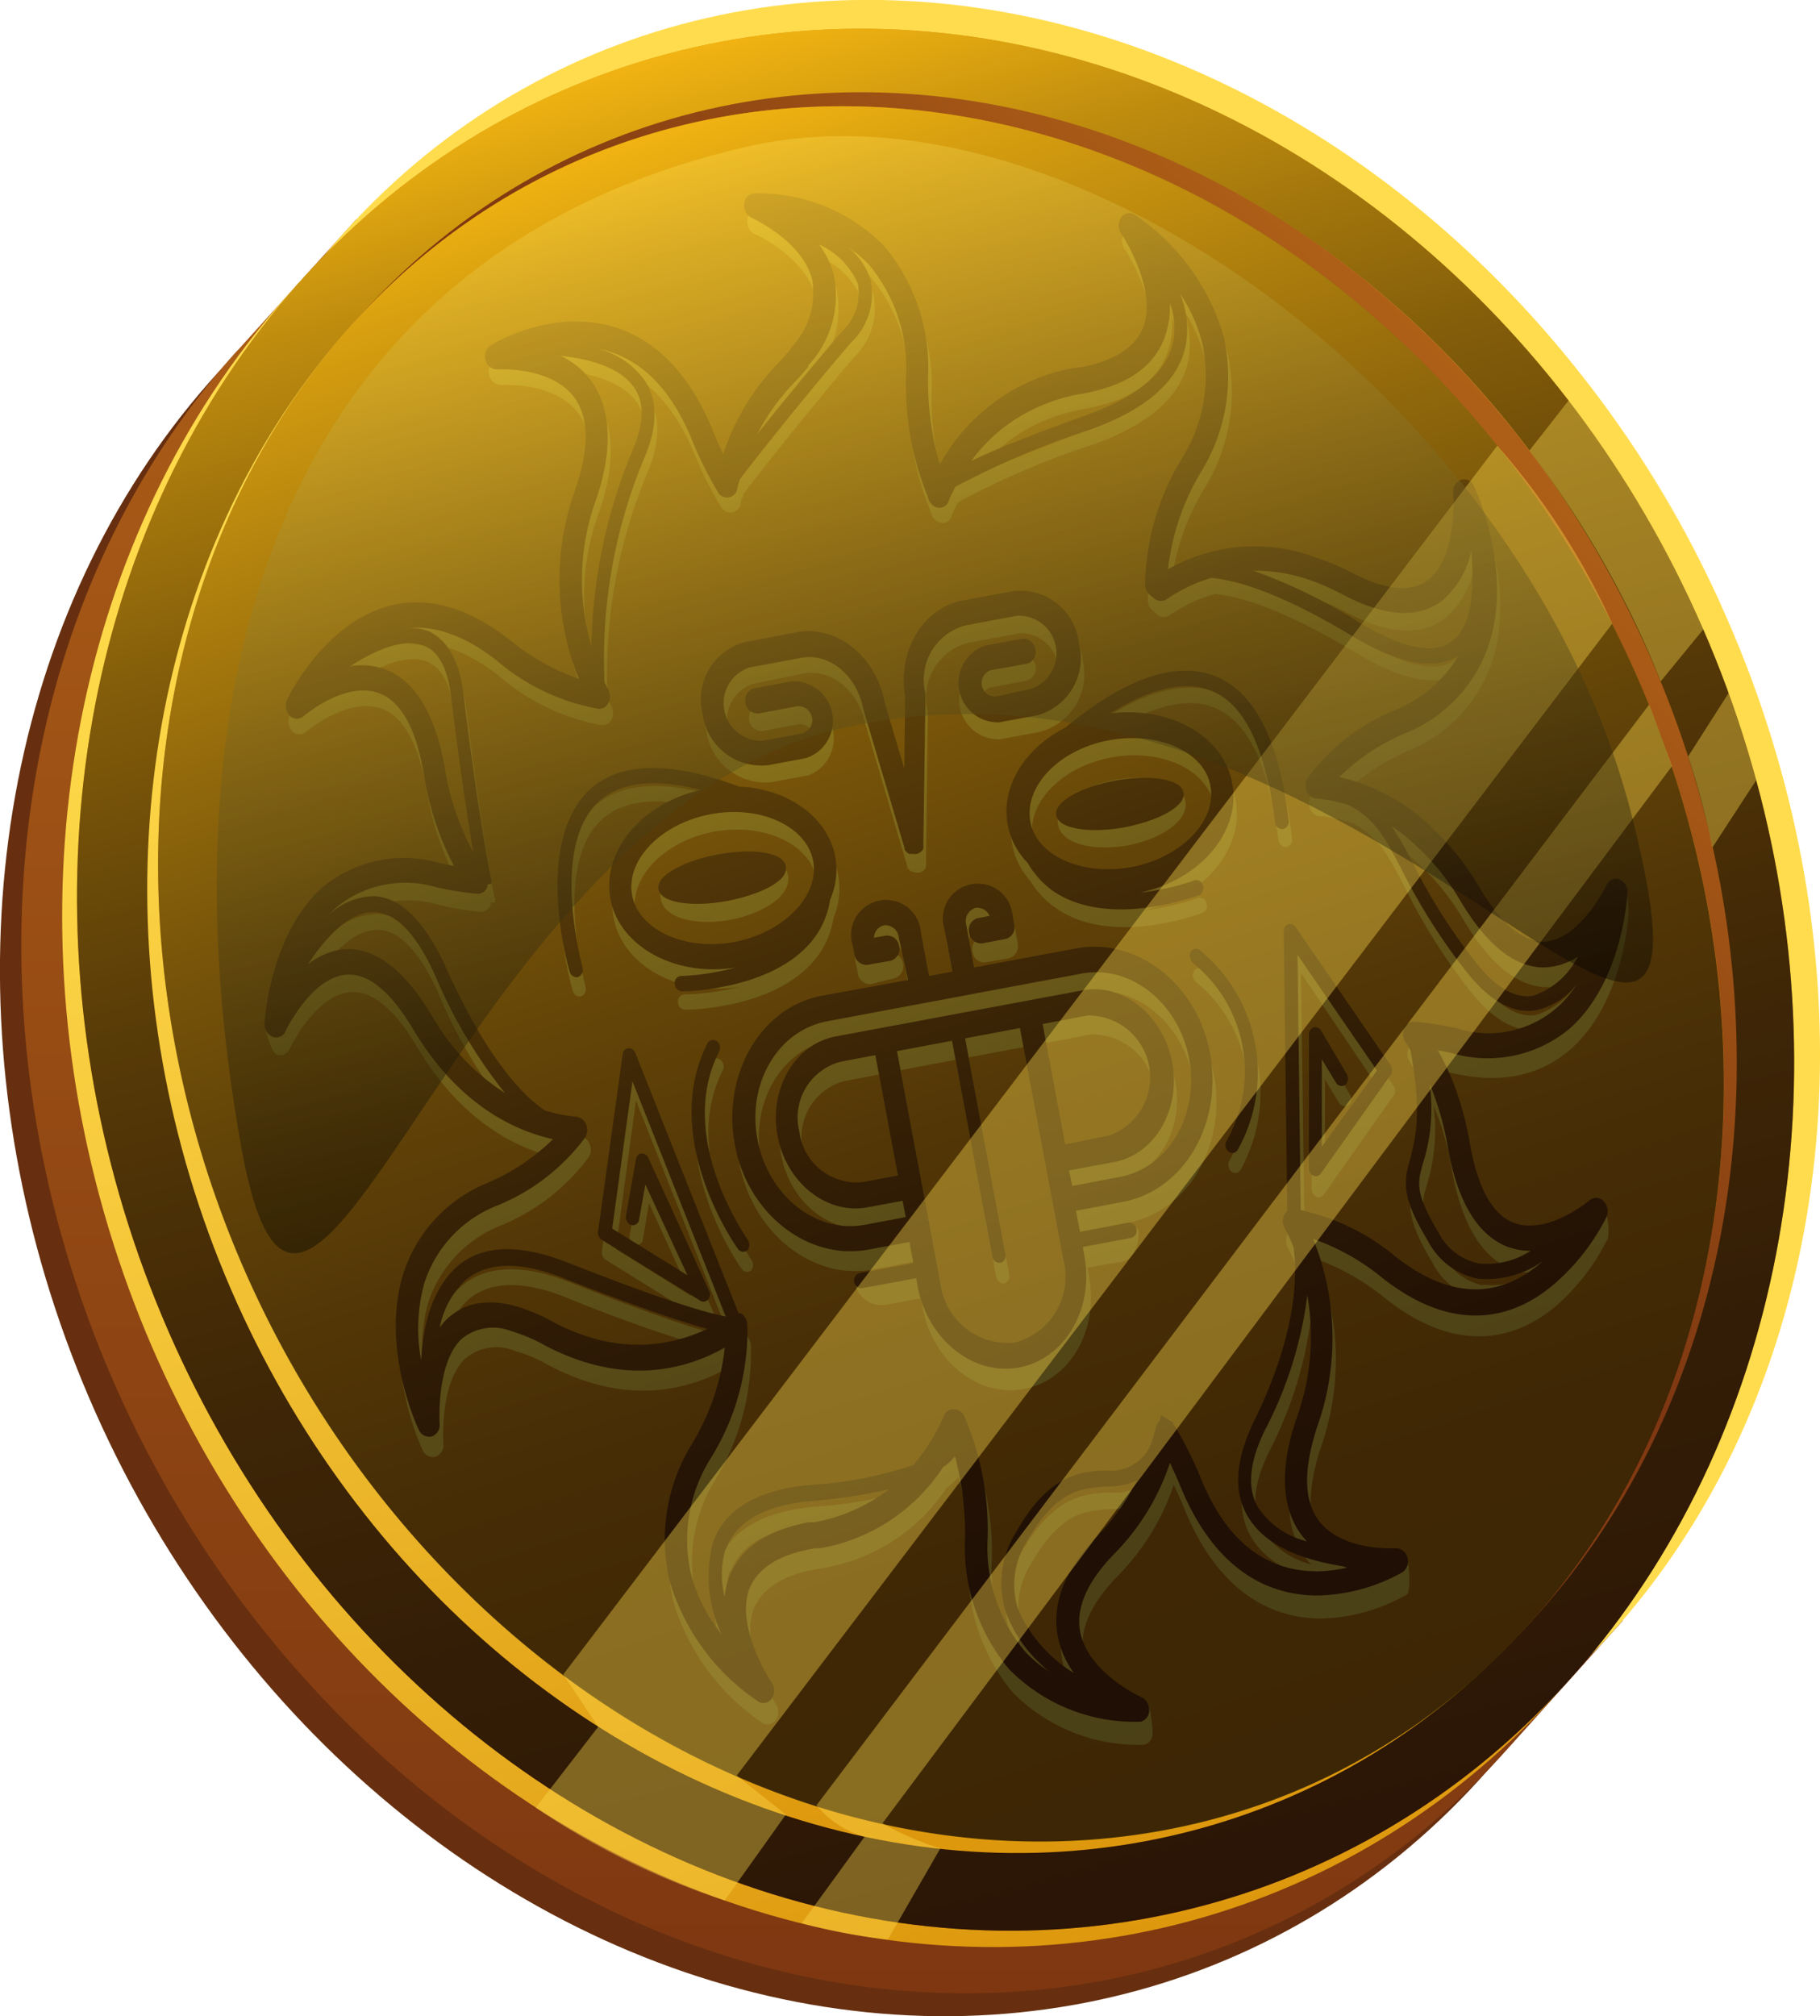 <svg xmlns="http://www.w3.org/2000/svg" xmlns:xlink="http://www.w3.org/1999/xlink" viewBox="0 0 104.23 115.41"><defs><style>.cls-1{isolation:isolate;}.cls-2{fill:#672f0f;}.cls-3{fill:url(#linear-gradient);}.cls-4{fill:url(#linear-gradient-2);}.cls-5{fill:#ffdc4d;}.cls-6{fill:url(#linear-gradient-3);}.cls-11,.cls-7{opacity:0.71;}.cls-11,.cls-13,.cls-7{mix-blend-mode:screen;}.cls-7{fill:url(#linear-gradient-4);}.cls-8{fill:url(#linear-gradient-5);}.cls-9{fill:url(#linear-gradient-6);}.cls-10{fill:#d28311;}.cls-11{fill:url(#linear-gradient-7);}.cls-12,.cls-13{opacity:0.39;}.cls-14{fill:url(#linear-gradient-8);}</style><linearGradient id="linear-gradient" x1="78.81" y1="438.18" x2="154.88" y2="514.25" gradientTransform="translate(303.91 -359.08) rotate(45)" gradientUnits="userSpaceOnUse"><stop offset="0" stop-color="#af6017"/><stop offset="1" stop-color="#7e3711"/></linearGradient><linearGradient id="linear-gradient-2" x1="856.42" y1="-886.46" x2="801.16" y2="-790.75" gradientTransform="translate(-329.47 1172.2) rotate(-25.74)" gradientUnits="userSpaceOnUse"><stop offset="0" stop-color="#ffdc4d"/><stop offset="0.24" stop-color="#fdd849"/><stop offset="0.48" stop-color="#f7cb3d"/><stop offset="0.74" stop-color="#ecb62a"/><stop offset="0.99" stop-color="#de990e"/><stop offset="1" stop-color="#dd980d"/></linearGradient><linearGradient id="linear-gradient-3" x1="857.44" y1="-886.44" x2="802.26" y2="-790.87" gradientTransform="translate(-348.49 1165.28) rotate(-24.77)" gradientUnits="userSpaceOnUse"><stop offset="0" stop-color="#d28311"/><stop offset="0.29" stop-color="#cf8011"/><stop offset="0.52" stop-color="#c57712"/><stop offset="0.72" stop-color="#b56813"/><stop offset="0.91" stop-color="#9e5314"/><stop offset="1" stop-color="#904615"/></linearGradient><linearGradient id="linear-gradient-4" x1="857.44" y1="-886.44" x2="802.26" y2="-790.87" gradientTransform="translate(-348.49 1165.28) rotate(-24.77)" gradientUnits="userSpaceOnUse"><stop offset="0" stop-color="#fdc712"/><stop offset="0.03" stop-color="#e7b610"/><stop offset="0.09" stop-color="#b7900d"/><stop offset="0.17" stop-color="#8b6e0a"/><stop offset="0.24" stop-color="#665007"/><stop offset="0.33" stop-color="#463705"/><stop offset="0.41" stop-color="#2c2303"/><stop offset="0.51" stop-color="#191302"/><stop offset="0.62" stop-color="#0b0801"/><stop offset="0.76" stop-color="#020200"/><stop offset="1"/></linearGradient><linearGradient id="linear-gradient-5" x1="855.84" y1="-882.93" x2="804.74" y2="-794.42" gradientTransform="matrix(0.92, -0.4, 0.4, 0.92, -377.01, 1154.43)" xlink:href="#linear-gradient-2"/><linearGradient id="linear-gradient-6" x1="786.08" y1="-838.71" x2="875.87" y2="-838.71" gradientTransform="translate(-416.69 1137.87) rotate(-21.22)" gradientUnits="userSpaceOnUse"><stop offset="0" stop-color="#af6017"/><stop offset="0.62" stop-color="#7e3711"/><stop offset="1" stop-color="#af6017"/></linearGradient><linearGradient id="linear-gradient-7" x1="853.42" y1="-884" x2="807.23" y2="-793.36" gradientTransform="translate(59.8 1235.89) rotate(-45)" gradientUnits="userSpaceOnUse"><stop offset="0" stop-color="#fdc712"/><stop offset="0.06" stop-color="#d7a90f"/><stop offset="0.16" stop-color="#a5820c"/><stop offset="0.26" stop-color="#795f09"/><stop offset="0.36" stop-color="#534206"/><stop offset="0.47" stop-color="#352a04"/><stop offset="0.58" stop-color="#1e1702"/><stop offset="0.7" stop-color="#0d0a01"/><stop offset="0.83" stop-color="#030200"/><stop offset="1"/></linearGradient><linearGradient id="linear-gradient-8" x1="252.38" y1="-278.5" x2="252.38" y2="-221.49" gradientTransform="matrix(1.03, -0.21, 0.2, 0.98, -159.8, 333.37)" gradientUnits="userSpaceOnUse"><stop offset="0" stop-color="#ffdc4d"/><stop offset="0.1" stop-color="#e1c244"/><stop offset="0.44" stop-color="#827027"/><stop offset="0.71" stop-color="#3c3412"/><stop offset="0.9" stop-color="#110e05"/><stop offset="1"/></linearGradient></defs><g class="cls-1"><g id="Capa_2" data-name="Capa 2"><g id="Capa_1-2" data-name="Capa 1"><ellipse class="cls-2" cx="48.58" cy="61.62" rx="47.2" ry="55" transform="translate(-20.88 25.12) rotate(-24.02)"/><path class="cls-3" d="M92.93,92.78l-.82-.92c11-20,7.4-48.17-10-67.4s-42.79-23.23-60.88-11l-.82-.91L13.66,20l-.11.11c-17.86,19.78-16.11,53.78,3.91,76s50.72,24.1,68.59,4.32a1,1,0,0,1,.1-.11Z"/><ellipse class="cls-4" cx="52.86" cy="56.87" rx="48.52" ry="55.28" transform="translate(-15.8 20.62) rotate(-19.26)"/><ellipse class="cls-5" cx="56.03" cy="53.37" rx="46.46" ry="54.89" transform="translate(-17.74 30.01) rotate(-26.04)"/><ellipse class="cls-6" cx="53.58" cy="56.09" rx="48.29" ry="55.22" transform="translate(-16.09 21.98) rotate(-20.23)"/><ellipse class="cls-7" cx="53.58" cy="56.09" rx="48.29" ry="55.22" transform="translate(-16.09 21.98) rotate(-20.23)"/><ellipse class="cls-8" cx="53.87" cy="55.76" rx="44.46" ry="51.18" transform="translate(-16.8 23.87) rotate(-21.7)"/><ellipse class="cls-9" cx="54.33" cy="55.25" rx="43.88" ry="51.07" transform="translate(-17.66 26.6) rotate(-23.78)"/><ellipse class="cls-10" cx="53.89" cy="55.73" rx="43.32" ry="50.98" transform="translate(-18.74 28.63) rotate(-25.5)"/><path class="cls-5" d="M92.89,50.42c-.29-.11-.54,1-.68,1.32,0,0-1.52,3.19-3.58,3.25-1.22,0-2.47-1-3.73-3.15a15.11,15.11,0,0,0-3.25-3.92,11,11,0,0,0-4.76-2.41A11.9,11.9,0,0,1,80.61,43a8.38,8.38,0,0,0,4.91-5.34c1.25-4.22-.83-8.71-.92-8.9a.63.63,0,0,0-.75-.39.7.7,0,0,0-.45.74s.27,3.72-1.43,5c-1,.77-2.49.6-4.51-.48a13.94,13.94,0,0,0-1.7-.78,9.92,9.92,0,0,0-8.69.59A13.73,13.73,0,0,1,69,27.92a10.46,10.46,0,0,0,1.29-7.75,12.7,12.7,0,0,0-5.1-7,.57.57,0,0,0-.79.14.85.85,0,0,0,0,.93s2,3,1.33,5.23c-.39,1.25-1.65,2.1-3.65,2.47l-.18,0a10.88,10.88,0,0,0-4.23,1.63,11,11,0,0,0-3.64,4,17.34,17.34,0,0,1-.68-5,10.91,10.91,0,0,0-2.54-7.57,10.08,10.08,0,0,0-7.43-3,.64.64,0,0,0-.58.61.81.81,0,0,0,.44.81c.12,0,3,1.4,3.48,3.64a4.51,4.51,0,0,1-1.21,3.82l0,.06c-.25.31-.47.55-.69.78a13.47,13.47,0,0,0-3.16,5.21q-.31-.64-.6-1.35c-1.2-2.94-2.91-4.88-5.07-5.76-3.67-1.5-7.28.59-7.68.83a.75.75,0,0,0-.28.85.7.7,0,0,0,.68.54s3.22-.22,4.51,1.76c.75,1.15.73,2.89,0,5.17a15.33,15.33,0,0,0,.22,10.89,13.29,13.29,0,0,1-4-2.28C27,35.62,24.67,35,22.49,35.52c-3.8,1-5.82,5.25-5.9,5.43a.85.85,0,0,0,.16.92.58.58,0,0,0,.81,0c.26-.21,2.62-2.11,4.51-1.21,1.14.55,1.93,2.08,2.36,4.56a17.07,17.07,0,0,0,1.8,5.31l-.75-.16c-2.75-.62-5-.16-6.77,1.37a11.57,11.57,0,0,0-3.51,7c0,.34.36,1.52.65,1.63a.59.59,0,0,0,.74-.32l.08-.17c.27-.51,1.69-3.1,3.56-3.09,1.2,0,2.43,1.07,3.67,3.16,2.54,4.27,5.71,5.81,8,6.33a11.9,11.9,0,0,1-3.72,2.48,8.32,8.32,0,0,0-4.9,5.33c-1.26,4.23.83,8.72.92,8.91a.64.64,0,0,0,.74.39.69.69,0,0,0,.45-.74s-.23-3.44,1.24-4.87a2.79,2.79,0,0,1,2.86-.45,8.54,8.54,0,0,1,1.84.77c4.51,2.43,8.11,1.48,10.4.18a14,14,0,0,1-1.9,5.59,10.49,10.49,0,0,0-1.29,7.74,12.79,12.79,0,0,0,5.1,7,.57.57,0,0,0,.79-.15.81.81,0,0,0,0-.92s-2-3-1.33-5.24c.41-1.31,1.73-2.18,3.83-2.5l.27-.05a10.53,10.53,0,0,0,7-4.57,3.29,3.29,0,0,0,.69-.64,18,18,0,0,1,.59,4.7A10.94,10.94,0,0,0,58,96.88a10.09,10.09,0,0,0,7.43,3h.08a.66.66,0,0,0,.5-.61c0-.34-.11-1.77-.4-1.9-.12,0-3.1-.33-3.55-2.67-.27-1.38.39-2.9,2-4.54A13.54,13.54,0,0,0,67.22,85q.32.65.6,1.35c2.14,5.26,5.49,6.33,7.93,6.3a10.34,10.34,0,0,0,4.81-1.37c.26-.16.14-1.82,0-2.15s-.14.75-.44.77c0,0-3.22.21-4.51-1.77-.74-1.14-.73-2.88,0-5.17a15.27,15.27,0,0,0-.23-10.89,13.35,13.35,0,0,1,4,2.29c4.39,3.44,7.75,2.09,9.79.35a12.52,12.52,0,0,0,2.92-3.84,3.77,3.77,0,0,0-.31-2c-.24-.23-.42.85-.66,1.06s-2.57,2.14-4.5,1.21c-1.15-.54-1.94-2.08-2.37-4.55a17.15,17.15,0,0,0-.83-3.15,15.09,15.09,0,0,0-1-2.16l.75.15c2.75.63,5,.17,6.77-1.36,3.06-2.69,3.32-7.64,3.33-7.85S93.18,50.52,92.89,50.42ZM83.51,60a16,16,0,0,0-2.26-.35.57.57,0,0,0-.59.38.85.85,0,0,0,.09.8,2.46,2.46,0,0,1,.17.27l.11.19c.69,3.65.27,5.11,0,6.17-.4,1.4-.54,2.24,1,4.81a4.13,4.13,0,0,0,2.88,2.18,5.48,5.48,0,0,0,3.7-1l-.08.07c-2.5,2.13-5.29,2-8.31-.35a12.72,12.72,0,0,0-5.51-2.76l-.2-14.7L79,62.36l-3.12,4.43v-5l.8,1.33a.37.37,0,0,0,.54.14.41.41,0,0,0,.15-.28.48.48,0,0,0-.06-.33l-1.5-2.49a.37.37,0,0,0-.43-.19.41.41,0,0,0-.26.4l0,7.7a.49.49,0,0,0,.26.44.35.35,0,0,0,.43-.12l4-5.68a.48.48,0,0,0,0-.55l-5.45-8a.38.38,0,0,0-.43-.17.43.43,0,0,0-.25.41l.22,16.07a.55.55,0,0,0-.16.18.82.82,0,0,0,0,.76c.18.35.36.73.52,1.13.23,1.58.23,5-2.27,10-1,2.11-1.17,3.89-.41,5.31,1.06,2,3.61,2.71,5.54,3l.22.08a8.31,8.31,0,0,1-1.69.21c-3,0-5.23-1.78-6.7-5.39a21.76,21.76,0,0,0-1.45-2.94.55.55,0,0,0-.12-.14l0-.11-.73-.31,0,.13a1.17,1.17,0,0,1,0,.2.89.89,0,0,0-.23.42,5.44,5.44,0,0,1-.15.54,2.08,2.08,0,0,0-.07.26,2.46,2.46,0,0,1-2.65,1.63c-1.43.08-3.21.18-5.1,3.51a5.56,5.56,0,0,0-.59,4.67,7.66,7.66,0,0,0,2.53,3.43,7,7,0,0,1-1.48-1.22,9.39,9.39,0,0,1-2.11-6.46,16.67,16.67,0,0,0-1.34-7.06.68.68,0,0,0-.58-.41h-.11a.59.59,0,0,0-.44.37,11,11,0,0,1-1.75,2.83,21.69,21.69,0,0,1-5.89,1.15c-3,.27-4.9,1.37-5.58,3.28a7.91,7.91,0,0,0,.49,5.31,9.19,9.19,0,0,1-1.77-3.55,8.9,8.9,0,0,1,1.14-6.58A14,14,0,0,0,43,77a.84.84,0,0,0-.36-.63.43.43,0,0,0-.14,0l-5.94-15a.42.42,0,0,0-.39-.28.38.38,0,0,0-.34.35L34.47,71.63a.49.49,0,0,0,.21.48l5.65,3.51a.34.34,0,0,0,.44-.06.47.47,0,0,0,.06-.51l-3.49-7.66a.39.39,0,0,0-.38-.25.34.34,0,0,0-.33.33l-.57,3.25a.48.48,0,0,0,.31.54.36.36,0,0,0,.45-.32l.35-2.06,2.42,5.31L35.27,71.5,36.42,63l5.36,13.54c-.88-.16-3.21-.79-9.09-3.12-2.81-1.12-5-1-6.41.34s-1.86,3.49-1.94,5.28a10,10,0,0,1,.16-4.39,7.12,7.12,0,0,1,4.21-4.51,11.83,11.83,0,0,0,5-3.89.79.79,0,0,0,.06-.75.69.69,0,0,0-.55-.46,9.26,9.26,0,0,1-1.8-.36c-1.31-.88-3.34-3-5.67-8.2-1.21-2.7-2.61-4.1-4.15-4.16a3.87,3.87,0,0,0-2.71,1.22,6.71,6.71,0,0,1,.59-.6,6.23,6.23,0,0,1,5.78-1.11,16.12,16.12,0,0,0,2.25.36.59.59,0,0,0,.59-.39.35.35,0,0,0,0-.14l.25,0,0-.15s-.7-3.22-1.63-10.79c-.23-1.86-.87-3.07-1.93-3.58a3.06,3.06,0,0,0-1.62-.24c1.7-.29,3.52.31,5.41,1.8a12.39,12.39,0,0,0,5.85,2.81.58.58,0,0,0,.59-.32.85.85,0,0,0,0-.76c-.08-.14-.15-.28-.22-.43a29.87,29.87,0,0,1,2.25-12.88c.76-1.78.79-3.26.09-4.42a4.63,4.63,0,0,0-2.7-1.9,5.4,5.4,0,0,1,1.08.32c1.8.73,3.24,2.4,4.28,4.94A22.51,22.51,0,0,0,41.28,29a.65.65,0,0,0,.64.33.64.64,0,0,0,.51-.53c0-.1,0-.2.08-.31l.06-.21c.9-1.17,3.29-4.24,6.34-7.83A3.88,3.88,0,0,0,50,16.78a4,4,0,0,0-1.26-1.85,6.92,6.92,0,0,1,1.18,1,9.42,9.42,0,0,1,2.12,6.46,16.91,16.91,0,0,0,1.26,6.9.77.77,0,0,0,.45.59.55.55,0,0,0,.5,0,.62.62,0,0,0,.26-.39c.1-.22.21-.46.36-.74a46.65,46.65,0,0,1,7.81-3.33c3.28-1.19,5.1-2.88,5.41-5a5.3,5.3,0,0,0-.37-2.76A9.05,9.05,0,0,1,69,20.5a8.91,8.91,0,0,1-1.15,6.58,14.45,14.45,0,0,0-2.11,7.18v.11a.82.82,0,0,0,.31.62l.26.22a.57.57,0,0,0,.68,0A9.21,9.21,0,0,1,69.56,34c2,.2,4.7,1.33,8.08,3.36,2.74,1.66,4.8,2,6.1,1.1a7.48,7.48,0,0,1-3.65,3.18,11.7,11.7,0,0,0-5,3.88.82.82,0,0,0-.07.76.69.69,0,0,0,.56.45l.15,0a9.34,9.34,0,0,1,1.71.38c1.51.78,2.07,1.86,3,3.66a33.66,33.66,0,0,0,3.69,5.88c1.37,1.76,2.75,2.52,4.09,2.27a4,4,0,0,0,2.28-1.5A5.9,5.9,0,0,1,83.51,60Zm1.42,13.58a3.35,3.35,0,0,1-2.31-1.78c-1.39-2.31-1.22-2.88-.9-4a10.57,10.57,0,0,0,.38-4.5c.09.21.18.44.27.67a16.81,16.81,0,0,1,.75,2.85c.52,3,1.59,4.95,3.18,5.71a3.69,3.69,0,0,0,1.59.34A4.62,4.62,0,0,1,84.93,73.54ZM74.64,89a4.42,4.42,0,0,0,.44.55,4.74,4.74,0,0,1-2.84-2.06c-.59-1.11-.45-2.59.45-4.41a22.79,22.79,0,0,0,2.4-7.75,14,14,0,0,1-.59,7.06C73.55,85.15,73.6,87.37,74.64,89ZM60.83,95a5.4,5.4,0,0,0,.92,2.11,8,8,0,0,1-3.22-3.73,4.67,4.67,0,0,1,.53-3.88c1.26-2.22,2.42-2.84,3.48-3a7.8,7.8,0,0,1,1.05-.11A4.1,4.1,0,0,0,65.33,86a11.92,11.92,0,0,1-2.17,3.1C61.24,91.08,60.46,93.07,60.83,95Zm-19-5c.49-1.36,1.76-2.23,3.79-2.61a10.2,10.2,0,0,1,1.18-.16,29.77,29.77,0,0,0,4.37-.67,9.83,9.83,0,0,1-4.3,1.9l-.23,0h-.07c-2.51.47-4.07,1.6-4.63,3.37a4.45,4.45,0,0,0-.18.91A5.28,5.28,0,0,1,41.78,89.93ZM25.11,56.87a28.59,28.59,0,0,0,4,6.78A12.7,12.7,0,0,1,25,59.2c-1.51-2.54-3.12-3.84-4.78-3.85a3.08,3.08,0,0,0-.61.06,4,4,0,0,0-1.73.82c.92-1.41,2.32-3.06,3.82-3C22.88,53.27,24.05,54.5,25.11,56.87ZM26,40.77c.54,4.39,1,7.34,1.29,9a15.25,15.25,0,0,1-1.61-4.71c-.51-3-1.59-4.94-3.18-5.7a3.77,3.77,0,0,0-2.27-.3c1.42-.92,3.14-1.7,4.34-1.13C25.34,38.3,25.82,39.25,26,40.77Zm8.16-17.92a4.74,4.74,0,0,0-1.89-1.64c1.52.16,3.49.64,4.28,1.94.52.86.47,2.05-.17,3.52A31,31,0,0,0,34,37.92a13.71,13.71,0,0,1,.26-8.46C35.25,26.67,35.2,24.44,34.16,22.85Zm13.77-6.22a5.42,5.42,0,0,0-.87-1.86A4.34,4.34,0,0,1,49.28,17a3,3,0,0,1-.94,2.78c-1.93,2.27-3.59,4.34-4.81,5.87a12.24,12.24,0,0,1,2.11-3c.26-.27.52-.56.8-.91,0,0,.05-.06.05-.07A6,6,0,0,0,47.93,16.63Zm35.56,21c-1,.94-2.88.62-5.52-1a30.92,30.92,0,0,0-6-2.94,9.32,9.32,0,0,1,3.5.64A10.91,10.91,0,0,1,77,35c2.46,1.32,4.4,1.45,5.76.39a5,5,0,0,0,1.66-2.9C84.59,34.32,84.57,36.58,83.49,37.58Zm1.16,18.54a32.77,32.77,0,0,1-3.59-5.73,20.17,20.17,0,0,0-1.17-2.06,8.7,8.7,0,0,1,1,.75,14,14,0,0,1,2.93,3.54c1.53,2.58,3.17,3.87,4.86,3.84a3.59,3.59,0,0,0,1.87-.62A4.42,4.42,0,0,1,88,58.09C87,58.29,85.82,57.63,84.65,56.12ZM55.78,27.28a9.79,9.79,0,0,1,2.53-2.41A9.91,9.91,0,0,1,62,23.43l.29-.06c2.52-.47,4.07-1.6,4.63-3.36a5.3,5.3,0,0,0,.21-1.81,4.3,4.3,0,0,1,.23,2c-.27,1.83-1.93,3.3-4.93,4.39S57.27,26.55,55.78,27.28Zm-24,49.52a10.37,10.37,0,0,0-2.09-.87,5,5,0,0,0-2.23-.16,3.42,3.42,0,0,0-1.74.91,3.3,3.3,0,0,0-.37.44,5.15,5.15,0,0,1,1.38-2.64c1.23-1.15,3.15-1.22,5.69-.21a86.7,86.7,0,0,0,8.26,2.93C38.75,78.22,35.68,78.88,31.83,76.8Z"/><path class="cls-5" d="M61.84,55.36,56,56.45,55.53,54a.76.76,0,0,1,.55-.94.73.73,0,0,1,.78.46l-.67.12a.7.7,0,0,0-.49.85.68.68,0,0,0,.76.6l1.33-.24a.71.71,0,0,0,.49-.85l-.09-.49a2,2,0,1,0-3.91.73l.46,2.49-1.33.25-.47-2.49a2,2,0,1,0-3.91.73l.1.5a.69.69,0,0,0,.76.61L51.22,56a.71.71,0,0,0,.49-.85.7.7,0,0,0-.77-.6l-.67.12a.74.74,0,0,1,.56-.71.78.78,0,0,1,.86.68l.47,2.49-4.89.92c-3.48.65-5.69,4.46-4.94,8.49s4.2,6.78,7.68,6.13l2.34-.44.08.43-3.09.58a.42.42,0,0,0-.3.5,1.56,1.56,0,0,0,1.8.93l1.9-.35.09.5C53.4,77.92,56,80,58.64,79.51s4.3-3.38,3.73-6.43l-.09-.51L64,72.26c1.14,0,1.25-1.51,1.21-1.75a.41.41,0,0,0-.46-.36l-2.78.52,0-.18L64.58,70c3.48-.65,5.69-4.46,4.94-8.49S65.32,54.71,61.84,55.36Zm-4.33,18.1a.41.41,0,0,0,.29-.5L55.47,60.53l3.15-.59,2.5,13.37a3.92,3.92,0,0,1-2.75,4.75,3.92,3.92,0,0,1-4.29-3.43l-2.5-13.37,3.14-.59L57.05,73.1A.42.42,0,0,0,57.51,73.46Zm3.66-6.82-1.3-6.93,2.57-.49a3.57,3.57,0,0,1,1.3,6.94Zm.27,1.45L64,67.61c2.33-.44,3.82-3,3.31-5.71s-2.82-4.56-5.16-4.13L48.06,60.42c-2.34.43-3.83,3-3.32,5.71s2.83,4.56,5.16,4.12l2-.37.17.94-2.33.44c-2.79.53-5.55-1.68-6.16-4.91s1.17-6.29,4-6.81l14.57-2.73c2.79-.53,5.55,1.68,6.16,4.91s-1.17,6.29-4,6.81L61.62,69ZM46,65.89a3.31,3.31,0,0,1,2.34-4l2-.38,1.3,6.94-2,.37A3.31,3.31,0,0,1,46,65.89Z"/><path class="cls-5" d="M39.19,56.92a.39.39,0,0,0-.36.44.43.43,0,0,0,.4.44,13.68,13.68,0,0,0,2.28-.24c1.78-.33,4.16-1.13,5.44-3a5,5,0,0,0,.78-2A4.4,4.4,0,0,0,48,50.08c-.42-2.24-2.68-3.91-5.5-4-4.17-1.57-7.13-1.43-8.81.42-2.87,3.16-1,9.94-.88,10.22a.4.4,0,0,0,.44.32.43.43,0,0,0,.28-.55c0-.07-1.81-6.57.7-9.34,1.21-1.32,3.25-1.61,6.07-.88-3.38.77-5.68,3.53-5.16,6.27s3.72,4.52,7.2,3.95A13.64,13.64,0,0,1,39.19,56.92Zm-2.8-4.66c-.37-2,1.64-4.12,4.5-4.65s5.5.71,5.87,2.7S45.08,54.44,42.27,55,36.77,54.28,36.39,52.26Z"/><path class="cls-5" d="M45.13,50.1c-.23-1.22-2.23-1.52-4-1.19s-3.52,1.34-3.29,2.55,2.23,1.52,4,1.19S45.35,51.31,45.13,50.1Z"/><path class="cls-5" d="M64.59,48.39c1.76-.33,3.52-1.34,3.29-2.55s-2.23-1.53-4-1.2S60.36,46,60.59,47.2,62.82,48.72,64.59,48.39Z"/><path class="cls-5" d="M44.16,44.78l2.16-.4A2.27,2.27,0,0,0,45.49,40l-2.12.4a.75.75,0,0,0,.27,1.45l2.13-.4a.78.78,0,0,1,.28,1.52l-2.16.4a2.17,2.17,0,0,1-.79-4.22L46,38.56c1.63-.3,3.2,1,3.57,2.93l2.36,8,0,.09.11-.08-.09.11a.34.34,0,0,0,.06.12l.08.07a.52.52,0,0,0,.11.1l.09,0a.55.55,0,0,0,.13.05h.2l.07,0a.63.63,0,0,0,.18-.11.19.19,0,0,0,.07-.06.48.48,0,0,0,.09-.13s0-.05,0-.08a1.16,1.16,0,0,0,0-.18s.11-8.51.11-8.51l0-.15a3.23,3.23,0,0,1,2.29-3.93l2.94-.55a2.17,2.17,0,0,1,.79,4.22l-2.16.4a.78.78,0,0,1-.29-1.51l2.13-.4a.75.75,0,0,0-.27-1.45l-2.13.4a2.27,2.27,0,0,0,.83,4.41l2.16-.4A3.41,3.41,0,0,0,62,37.76a3.4,3.4,0,0,0-3.73-3l-2.94.55c-2.27.42-3.74,2.91-3.28,5.51L52,45l-1.13-3.81c-.5-2.67-2.78-4.49-5.07-4.06l-2.94.55a3.42,3.42,0,0,0-2.41,4.14A3.41,3.41,0,0,0,44.16,44.78Z"/><path class="cls-5" d="M68.37,55.6a.49.49,0,0,0-.05.34.53.53,0,0,0,.18.28,8.06,8.06,0,0,1,1.89,10.25.51.51,0,0,0,.15.61.33.33,0,0,0,.27.06.34.34,0,0,0,.25-.2A9.18,9.18,0,0,0,68.9,55.49.36.36,0,0,0,68.37,55.6Z"/><path class="cls-5" d="M41.39,61.27a.49.49,0,0,0-.14-.61.34.34,0,0,0-.52.13c-2.8,5.49,1.7,11.79,1.75,11.85a.36.36,0,0,0,.37.16.38.38,0,0,0,.17-.08.5.5,0,0,0,0-.62C43,72,38.86,66.25,41.39,61.27Z"/><path class="cls-5" d="M70,39.76c-2.85-1.29-6.32.85-8.71,2.86-2.4,1.21-3.74,3.46-3.34,5.61A4.23,4.23,0,0,0,59,50.42,5,5,0,0,0,60.5,52c1.87,1.31,4.39,1.18,6.16.85a13.42,13.42,0,0,0,2.21-.6.43.43,0,0,0,.22-.55.39.39,0,0,0-.5-.29,13.65,13.65,0,0,1-3.13.71c3.46-.73,5.82-3.52,5.3-6.3s-3.59-4.45-7-4c1.77-1.12,4.06-2.09,5.92-1.25s3,3.36,3.53,7.51a.43.43,0,0,0,.43.41A.43.43,0,0,0,74,48C73.46,43.51,72.1,40.73,70,39.76Zm-.44,6.29c.38,2-1.68,4.12-4.49,4.65S59.53,50,59.15,48s1.63-4.11,4.49-4.64S69.14,44.06,69.51,46.05Z"/><path class="cls-2" d="M92.75,50.34a.59.59,0,0,0-.74.32s-1.53,3.17-3.59,3.24c-1.21,0-2.46-1-3.72-3.14a15.46,15.46,0,0,0-3.24-3.89,11.29,11.29,0,0,0-4.76-2.39A12.06,12.06,0,0,1,80.42,42a8.31,8.31,0,0,0,4.91-5.31c1.26-4.2-.82-8.66-.91-8.84a.61.61,0,0,0-.74-.39.68.68,0,0,0-.45.73s.26,3.7-1.44,5c-1,.76-2.49.6-4.5-.48A12.65,12.65,0,0,0,75.58,32a10,10,0,0,0-8.69.59A13.85,13.85,0,0,1,68.79,27a10.4,10.4,0,0,0,1.3-7.7,12.67,12.67,0,0,0-5.09-7,.57.57,0,0,0-.79.15.81.81,0,0,0,0,.92s2,3,1.32,5.2c-.39,1.24-1.65,2.09-3.65,2.46l-.18,0a11,11,0,0,0-4.23,1.63,11.15,11.15,0,0,0-3.65,3.93,17.14,17.14,0,0,1-.67-5,10.83,10.83,0,0,0-2.53-7.52,10.08,10.08,0,0,0-7.43-3,.61.61,0,0,0-.57.6.77.77,0,0,0,.43.8c.12.06,3,1.4,3.48,3.62a4.52,4.52,0,0,1-1.22,3.8s0,.05,0,.06c-.26.31-.47.55-.69.78A13.41,13.41,0,0,0,41.42,26c-.2-.43-.41-.88-.59-1.34-1.2-2.93-2.9-4.85-5.06-5.73-3.67-1.48-7.28.6-7.68.85a.73.73,0,0,0-.28.84.69.69,0,0,0,.68.53s3.22-.22,4.5,1.75c.75,1.14.73,2.87-.05,5.14a15.14,15.14,0,0,0,.21,10.82,13,13,0,0,1-4-2.26c-2.35-1.83-4.63-2.48-6.81-1.93-3.8,1-5.82,5.22-5.91,5.4a.85.85,0,0,0,.17.91.59.59,0,0,0,.81,0c.26-.22,2.61-2.11,4.5-1.21,1.14.54,1.94,2.06,2.36,4.52A16.79,16.79,0,0,0,26,49.57l-.75-.15a7.34,7.34,0,0,0-6.77,1.36c-3,2.67-3.32,7.59-3.33,7.8a.78.78,0,0,0,.47.77.57.57,0,0,0,.73-.32l.08-.16c.27-.52,1.7-3.09,3.57-3.08,1.19,0,2.43,1.06,3.67,3.14,2.53,4.24,5.69,5.77,8,6.28A12.06,12.06,0,0,1,28,67.68,8.36,8.36,0,0,0,23.07,73c-1.26,4.2.82,8.66.91,8.84a.66.66,0,0,0,.75.39.7.7,0,0,0,.45-.73s-.22-3.42,1.24-4.84a2.82,2.82,0,0,1,2.86-.46,9.18,9.18,0,0,1,1.84.77c4.51,2.41,8.11,1.46,10.39.17a13.54,13.54,0,0,1-1.9,5.55,10.39,10.39,0,0,0-1.29,7.7,12.57,12.57,0,0,0,5.09,7,.56.56,0,0,0,.78-.15.81.81,0,0,0,0-.92s-2-3-1.33-5.2c.42-1.3,1.73-2.16,3.84-2.49l.26,0A10.59,10.59,0,0,0,54,84a3,3,0,0,0,.69-.64,17.36,17.36,0,0,1,.58,4.68,10.83,10.83,0,0,0,2.53,7.52,10.09,10.09,0,0,0,7.43,3h.08a.65.65,0,0,0,.5-.6.8.8,0,0,0-.43-.8c-.13-.06-3.07-1.42-3.52-3.75-.26-1.36.4-2.88,2-4.51A13.38,13.38,0,0,0,67,83.74c.21.43.41.88.6,1.34,2.14,5.22,5.49,6.28,7.93,6.25A10.34,10.34,0,0,0,80.32,90a.75.75,0,0,0,.28-.84.69.69,0,0,0-.68-.53s-3.22.22-4.51-1.75c-.74-1.14-.73-2.86,0-5.14a15.09,15.09,0,0,0-.21-10.82,13,13,0,0,1,4,2.26c4.39,3.43,7.75,2.08,9.79.34A12.44,12.44,0,0,0,92,69.67a.83.83,0,0,0-.16-.91.58.58,0,0,0-.81-.05c-.1.09-2.58,2.13-4.51,1.21-1.14-.54-1.93-2.06-2.35-4.52a18.43,18.43,0,0,0-.83-3.13,15.48,15.48,0,0,0-1-2.15l.75.15a7.33,7.33,0,0,0,6.77-1.36c3.06-2.67,3.33-7.59,3.34-7.8A.78.78,0,0,0,92.75,50.34Zm-9.45,8.5A17.53,17.53,0,0,0,81,58.49a.59.59,0,0,0-.59.39.83.83,0,0,0,.09.78,2.61,2.61,0,0,1,.17.28l.11.19c.68,3.62.26,5.07,0,6.13-.4,1.39-.54,2.23,1,4.78a4.12,4.12,0,0,0,2.87,2.16,5.58,5.58,0,0,0,3.7-1l-.08.07C85.77,74.42,83,74.3,80,72a12.74,12.74,0,0,0-5.51-2.73l-.18-14.61,4.55,6.62L75.7,65.64l0-5,.8,1.32a.37.37,0,0,0,.54.14.41.41,0,0,0,.15-.28.48.48,0,0,0-.06-.33L75.66,59a.38.38,0,0,0-.43-.19.41.41,0,0,0-.27.4l0,7.65a.5.5,0,0,0,.25.44.35.35,0,0,0,.43-.12l4-5.65a.5.5,0,0,0,0-.55l-5.44-7.91a.39.39,0,0,0-.43-.16.41.41,0,0,0-.25.41l.2,16a.7.7,0,0,0-.16.19.82.82,0,0,0,0,.76,11.71,11.71,0,0,1,.52,1.12c.22,1.56.22,4.92-2.28,10-1,2.09-1.18,3.87-.42,5.27,1.06,2,3.61,2.69,5.53,3l.23.08a8.31,8.31,0,0,1-1.69.21c-3,0-5.23-1.76-6.69-5.35a22.07,22.07,0,0,0-1.45-2.92.87.87,0,0,0-.12-.14l0-.11L66.47,81l0,.14-.06.19a1,1,0,0,0-.23.42,5.36,5.36,0,0,1-.14.54l-.08.26a2.47,2.47,0,0,1-2.65,1.62c-1.42.08-3.2.18-5.1,3.5a5.52,5.52,0,0,0-.6,4.63,7.7,7.7,0,0,0,2.53,3.41,6.69,6.69,0,0,1-1.47-1.21,9.29,9.29,0,0,1-2.11-6.42,16.47,16.47,0,0,0-1.33-7,.68.68,0,0,0-.58-.41H54.5a.61.61,0,0,0-.44.37,11.13,11.13,0,0,1-1.75,2.82A22.22,22.22,0,0,1,46.42,85c-3,.27-4.9,1.37-5.58,3.27a7.77,7.77,0,0,0,.48,5.28,9.25,9.25,0,0,1-1.77-3.53,8.82,8.82,0,0,1,1.15-6.54,13.83,13.83,0,0,0,2.1-7.68.82.82,0,0,0-.36-.62.48.48,0,0,0-.14,0L36.38,60.26A.42.42,0,0,0,36,60a.37.37,0,0,0-.34.35L34.25,70.5a.49.49,0,0,0,.21.47l5.65,3.49a.34.34,0,0,0,.44-.07.45.45,0,0,0,.06-.5l-3.48-7.61a.38.38,0,0,0-.38-.25c-.17,0-.29.12-.33.33l-.57,3.23a.48.48,0,0,0,.3.54.37.37,0,0,0,.45-.32l.36-2L39.37,73l-4.31-2.67,1.16-8.43,5.34,13.46c-.88-.16-3.21-.78-9.09-3.1-2.8-1.1-5-1-6.41.35s-1.85,3.48-1.94,5.25a9.76,9.76,0,0,1,.17-4.37A7.09,7.09,0,0,1,28.5,69a11.8,11.8,0,0,0,5-3.87.82.82,0,0,0,.07-.75.69.69,0,0,0-.56-.45,9.41,9.41,0,0,1-1.8-.36c-1.3-.87-3.33-3-5.65-8.14-1.21-2.68-2.61-4.07-4.15-4.13a3.85,3.85,0,0,0-2.71,1.21q.29-.31.6-.6a6.27,6.27,0,0,1,5.77-1.1,17.65,17.65,0,0,0,2.25.35.58.58,0,0,0,.59-.39.65.65,0,0,0,0-.13l.24-.06,0-.14s-.69-3.21-1.61-10.73c-.23-1.85-.88-3-1.93-3.55A2.87,2.87,0,0,0,23,36c1.7-.29,3.52.31,5.41,1.78a12.27,12.27,0,0,0,5.84,2.79.59.59,0,0,0,.59-.32.8.8,0,0,0,0-.75c-.07-.14-.14-.29-.22-.43a29.78,29.78,0,0,1,2.26-12.81c.77-1.76.8-3.24.1-4.39a4.64,4.64,0,0,0-2.69-1.89,5.82,5.82,0,0,1,1.08.32c1.8.73,3.24,2.38,4.27,4.91a21.47,21.47,0,0,0,1.45,2.92.6.6,0,0,0,1.14-.19,2.81,2.81,0,0,1,.08-.31,1.72,1.72,0,0,0,.07-.21c.9-1.17,3.29-4.22,6.34-7.79A3.84,3.84,0,0,0,49.85,16a4,4,0,0,0-1.25-1.83,6.81,6.81,0,0,1,1.18,1,9.25,9.25,0,0,1,2.11,6.41,16.72,16.72,0,0,0,1.25,6.86.78.78,0,0,0,.45.59.56.56,0,0,0,.76-.42c.1-.22.21-.46.36-.74a47,47,0,0,1,7.81-3.31c3.28-1.19,5.11-2.88,5.42-5a5.35,5.35,0,0,0-.36-2.75,9.1,9.1,0,0,1,1.28,2.86,8.92,8.92,0,0,1-1.15,6.54,14.32,14.32,0,0,0-2.13,7.13,1.09,1.09,0,0,1,0,.12.79.79,0,0,0,.3.62l.26.21a.6.6,0,0,0,.69,0,9.12,9.12,0,0,1,2.54-1.21c2,.19,4.71,1.31,8.07,3.33,2.75,1.64,4.81,2,6.11,1.08a7.49,7.49,0,0,1-3.65,3.16,11.74,11.74,0,0,0-5,3.87.77.77,0,0,0-.07.75.69.69,0,0,0,.55.45l.16,0a9.27,9.27,0,0,1,1.71.37c1.5.78,2.06,1.85,3,3.64a33.64,33.64,0,0,0,3.69,5.84c1.36,1.75,2.74,2.5,4.09,2.25a4,4,0,0,0,2.28-1.5,5.93,5.93,0,0,1-7,2.5Zm1.41,13.49a3.35,3.35,0,0,1-2.32-1.76c-1.38-2.3-1.21-2.87-.89-4a10.32,10.32,0,0,0,.38-4.48,6.69,6.69,0,0,1,.27.67,16.34,16.34,0,0,1,.75,2.83c.52,3,1.59,4.91,3.18,5.67a3.65,3.65,0,0,0,1.58.34A4.58,4.58,0,0,1,84.71,72.33ZM74.4,87.68a4.42,4.42,0,0,0,.44.55,4.7,4.7,0,0,1-2.83-2c-.6-1.11-.45-2.58.44-4.38a22.75,22.75,0,0,0,2.42-7.71,13.77,13.77,0,0,1-.6,7C73.32,83.89,73.36,86.1,74.4,87.68Zm-13.82,6a5.32,5.32,0,0,0,.92,2.09,8,8,0,0,1-3.21-3.7,4.63,4.63,0,0,1,.53-3.86c1.27-2.21,2.42-2.82,3.48-3a7.8,7.8,0,0,1,1.05-.11,4.33,4.33,0,0,0,1.75-.34,12.41,12.41,0,0,1-2.17,3.08C61,89.8,60.22,91.77,60.58,93.68Zm-19-5c.48-1.35,1.76-2.23,3.79-2.61a10.26,10.26,0,0,1,1.18-.15,31.42,31.42,0,0,0,4.37-.67,10,10,0,0,1-4.3,1.89l-.23,0h-.07c-2.52.47-4.07,1.6-4.63,3.35a4.45,4.45,0,0,0-.19.91A5.09,5.09,0,0,1,41.55,88.68ZM24.92,55.84a28.57,28.57,0,0,0,4,6.73,12.66,12.66,0,0,1-4.18-4.42c-1.51-2.52-3.11-3.81-4.77-3.82a3.08,3.08,0,0,0-.61.06,4,4,0,0,0-1.73.82c.92-1.4,2.32-3.05,3.82-3C22.69,52.26,23.86,53.48,24.92,55.84Zm.91-16c.53,4.37,1,7.3,1.27,8.94a15.06,15.06,0,0,1-1.6-4.68c-.51-3-1.58-4.91-3.17-5.67a3.86,3.86,0,0,0-2.27-.29c1.42-.92,3.14-1.7,4.34-1.12C25.16,37.37,25.64,38.32,25.83,39.83ZM34,22a4.65,4.65,0,0,0-1.89-1.63c1.53.16,3.5.63,4.28,1.93.52.85.47,2-.17,3.49A30.53,30.53,0,0,0,33.87,37a13.49,13.49,0,0,1,.27-8.41C35.09,25.81,35,23.59,34,22Zm13.77-6.19A5.14,5.14,0,0,0,46.91,14a4.36,4.36,0,0,1,2.22,2.24A3,3,0,0,1,48.19,19c-1.93,2.27-3.61,4.32-4.82,5.85a12.18,12.18,0,0,1,2.11-2.94c.26-.27.52-.56.8-.91a.1.1,0,0,0,0-.07A5.88,5.88,0,0,0,47.77,15.82ZM83.31,36.59c-1,.94-2.88.62-5.53-1a31,31,0,0,0-6-2.92,9.5,9.5,0,0,1,3.5.63,13.73,13.73,0,0,1,1.55.7c2.46,1.31,4.39,1.44,5.76.38a5,5,0,0,0,1.67-2.88C84.41,33.35,84.39,35.6,83.31,36.59ZM84.45,55a32.75,32.75,0,0,1-3.59-5.7,21.11,21.11,0,0,0-1.16-2,11,11,0,0,1,1,.75,13.85,13.85,0,0,1,2.93,3.51c1.53,2.57,3.16,3.85,4.85,3.82a3.71,3.71,0,0,0,1.88-.62A4.48,4.48,0,0,1,87.81,57C86.75,57.18,85.62,56.52,84.45,55ZM55.62,26.39A9.44,9.44,0,0,1,58.15,24a10.29,10.29,0,0,1,3.67-1.44l.3-.05c2.51-.47,4.07-1.6,4.63-3.35A5.21,5.21,0,0,0,67,17.36a4.07,4.07,0,0,1,.22,2c-.26,1.82-1.92,3.29-4.92,4.37S57.1,25.67,55.62,26.39Zm-24,49.25a10.37,10.37,0,0,0-2.09-.87,5.11,5.11,0,0,0-2.23-.15A3.38,3.38,0,0,0,25.18,76a5.09,5.09,0,0,1,1.39-2.63c1.23-1.14,3.15-1.21,5.69-.21,3.6,1.42,6.5,2.44,8.25,2.91C38.53,77,35.46,77.7,31.61,75.64Z"/><path class="cls-2" d="M61.64,54.29l-5.85,1.09-.46-2.47a.78.78,0,0,1,.55-.94.75.75,0,0,1,.79.46l-.68.13a.69.69,0,0,0-.49.83.7.7,0,0,0,.76.61l1.33-.25a.69.69,0,0,0,.49-.84l-.09-.5a2,2,0,1,0-3.91.74l.46,2.47-1.33.25-.47-2.47a2,2,0,1,0-3.9.73l.09.49a.7.7,0,0,0,.76.61L51,55a.7.7,0,0,0,.49-.84.69.69,0,0,0-.76-.6l-.68.12a.75.75,0,0,1,.57-.71.77.77,0,0,1,.85.68L52,56.1,47.07,57c-3.48.65-5.7,4.44-5,8.45s4.19,6.73,7.67,6.08l2.34-.43.23,1.2-3.09.58a.44.44,0,0,0,.16.86l3.09-.57.09.5c.57,3,3.17,5.1,5.8,4.61s4.31-3.37,3.74-6.4l-.09-.5,2.78-.52a.41.41,0,0,0,.29-.5.42.42,0,0,0-.45-.37l-2.78.53-.23-1.21,2.69-.51c3.48-.65,5.7-4.44,5-8.44S65.12,53.64,61.64,54.29Zm-4.35,18a.41.41,0,0,0,.29-.5L55.27,59.44l3.14-.59L60.9,72.14a3.88,3.88,0,0,1-2.76,4.71,3.88,3.88,0,0,1-4.28-3.39L51.37,60.17l3.15-.59,2.31,12.35A.42.42,0,0,0,57.29,72.29ZM61,65.51l-1.29-6.89,2.58-.49A3.54,3.54,0,0,1,63.53,65ZM61.22,67l2.58-.48c2.34-.44,3.83-3,3.33-5.69S64.31,56.25,62,56.69L47.86,59.33c-2.34.44-3.83,3-3.33,5.69s2.82,4.53,5.16,4.09l2-.37.18.93-2.34.44c-2.79.53-5.54-1.66-6.15-4.88s1.18-6.25,4-6.77l14.57-2.73c2.79-.52,5.55,1.67,6.15,4.88s-1.18,6.25-4,6.77l-2.69.51ZM45.78,64.78a3.3,3.3,0,0,1,2.35-4l2-.38,1.29,6.89-2,.38A3.31,3.31,0,0,1,45.78,64.78Z"/><path class="cls-2" d="M39,55.87a.39.39,0,0,0-.36.44.44.44,0,0,0,.41.44,13.07,13.07,0,0,0,2.27-.25c1.78-.33,4.17-1.12,5.45-3a4.88,4.88,0,0,0,.77-2,4.24,4.24,0,0,0,.29-2.47c-.42-2.23-2.68-3.88-5.49-4-4.17-1.55-7.13-1.41-8.82.43-2.87,3.14-1,9.88-.89,10.16a.41.41,0,0,0,.44.32.44.44,0,0,0,.29-.55c0-.07-1.81-6.53.71-9.28,1.2-1.32,3.24-1.61,6.06-.89-3.38.77-5.68,3.51-5.17,6.24s3.73,4.49,7.2,3.92A14.22,14.22,0,0,1,39,55.87ZM36.2,51.24c-.37-2,1.64-4.09,4.5-4.63s5.5.7,5.87,2.68-1.69,4.1-4.5,4.63S36.58,53.25,36.2,51.24Z"/><path class="cls-2" d="M45,49.58c-.17-.88-2.13-1-3.9-.67s-3.55,1.16-3.39,2,2.13,1,3.9.67S45.2,50.47,45,49.58Z"/><path class="cls-2" d="M64.39,47.36c1.77-.33,3.56-1.16,3.39-2s-2.13-1-3.9-.68-3.55,1.16-3.39,2S62.63,47.69,64.39,47.36Z"/><path class="cls-2" d="M44,43.8l2.16-.4A2.26,2.26,0,0,0,45.32,39l-2.13.4a.68.68,0,0,0-.49.83.69.69,0,0,0,.76.61l2.12-.4A.78.78,0,0,1,45.87,42l-2.16.4a2.15,2.15,0,0,1-.79-4.19l2.94-.55c1.64-.31,3.2,1,3.57,2.9l2.35,7.91a.36.36,0,0,0,0,.09l.1-.08-.08.11a.34.34,0,0,0,.06.12l.07.07a.58.58,0,0,0,.12.1l.09,0,.13,0a.47.47,0,0,0,.2,0l.07,0a1,1,0,0,0,.18-.11l.07-.06a.85.85,0,0,0,.09-.14l0-.07a1.16,1.16,0,0,0,0-.18c0-.05.12-8.46.12-8.46l0-.15a3.22,3.22,0,0,1,2.29-3.91l2.94-.55a2.15,2.15,0,0,1,.79,4.19L57,39.88a.78.78,0,0,1-.28-1.51L58.8,38a.69.69,0,0,0,.49-.83.7.7,0,0,0-.76-.61l-2.13.4a2.26,2.26,0,0,0,.82,4.39l2.17-.4a3.39,3.39,0,0,0,2.4-4.12,3.38,3.38,0,0,0-3.73-3l-2.94.55c-2.26.42-3.74,2.9-3.28,5.48L51.79,44,50.66,40.2c-.5-2.65-2.77-4.46-5.07-4l-2.94.56a3.39,3.39,0,0,0-2.41,4.11A3.39,3.39,0,0,0,44,43.8Z"/><path class="cls-2" d="M68.17,54.53a.47.47,0,0,0,0,.33.51.51,0,0,0,.17.28,8,8,0,0,1,1.89,10.19.47.47,0,0,0,.15.6.31.31,0,0,0,.26.06.37.37,0,0,0,.26-.2,9.05,9.05,0,0,0-2.16-11.37A.34.34,0,0,0,68.17,54.53Z"/><path class="cls-2" d="M41.19,60.19a.49.49,0,0,0-.14-.6.36.36,0,0,0-.53.13c-2.79,5.45,1.69,11.71,1.74,11.77a.36.36,0,0,0,.37.16.38.38,0,0,0,.17-.08.48.48,0,0,0,0-.62C42.8,70.89,38.65,65.14,41.19,60.19Z"/><path class="cls-2" d="M69.76,38.78c-2.84-1.28-6.32.85-8.71,2.85-2.4,1.2-3.74,3.45-3.34,5.58a4.2,4.2,0,0,0,1.14,2.18A5.21,5.21,0,0,0,60.3,51c1.88,1.29,4.39,1.17,6.16.83a14.57,14.57,0,0,0,2.22-.59.45.45,0,0,0,.21-.56.38.38,0,0,0-.49-.28,14.32,14.32,0,0,1-3.13.7c3.45-.72,5.82-3.5,5.3-6.26s-3.59-4.42-7-4c1.78-1.12,4.07-2.08,5.92-1.25s3,3.34,3.53,7.47a.42.42,0,0,0,.42.4A.41.41,0,0,0,73.8,47C73.28,42.5,71.92,39.74,69.76,38.78ZM69.32,45c.37,2-1.69,4.1-4.5,4.63S59.33,49,59,47s1.64-4.08,4.49-4.62S69,43.05,69.32,45Z"/><path class="cls-11" d="M87.54,93a37.22,37.22,0,0,1-12.13,9c-16.08,7.41-36.61,2.7-51.16-13.41C5.67,68,3.88,36.61,20.25,18.48S65,2.34,83.54,22.91,103.91,74.86,87.54,93Z"/><g class="cls-12"><path class="cls-5" d="M30.68,103.48l3.58-4.63-2-3L85.75,25.51A41.39,41.39,0,0,1,92.33,35.7L42.19,101.64,45,103.88l-3.5,4.91A43.26,43.26,0,0,1,30.68,103.48Z"/></g><g class="cls-12"><path class="cls-5" d="M87.59,25.79l3.18-4.06a59.77,59.77,0,0,1,7.84,13L95.11,39A55.43,55.43,0,0,0,87.59,25.79Z"/></g><g class="cls-12"><path class="cls-5" d="M94.44,40.34l-47.68,63a5.59,5.59,0,0,0,2.75,1.81l-3.59,4.94a29.27,29.27,0,0,0,4.93.93l3-5.21a16.58,16.58,0,0,1-3.31-1.44L95.75,43.86S94.66,40.83,94.44,40.34Z"/></g><g class="cls-12"><path class="cls-5" d="M96.68,43.3,100,38.1s.57,1.39,1.66,4.9l-3.59,5.51A45.23,45.23,0,0,0,96.68,43.3Z"/></g><g class="cls-13"><path class="cls-14" d="M48.33,41.66c-22,4.9-30.68,45-34.5,24.08C9,39,16,14.56,42.76,8.4,61.5,4.09,87.59,23.33,93.5,46.88,100.08,73.17,77.9,35.05,48.33,41.66Z"/></g></g></g></g></svg>